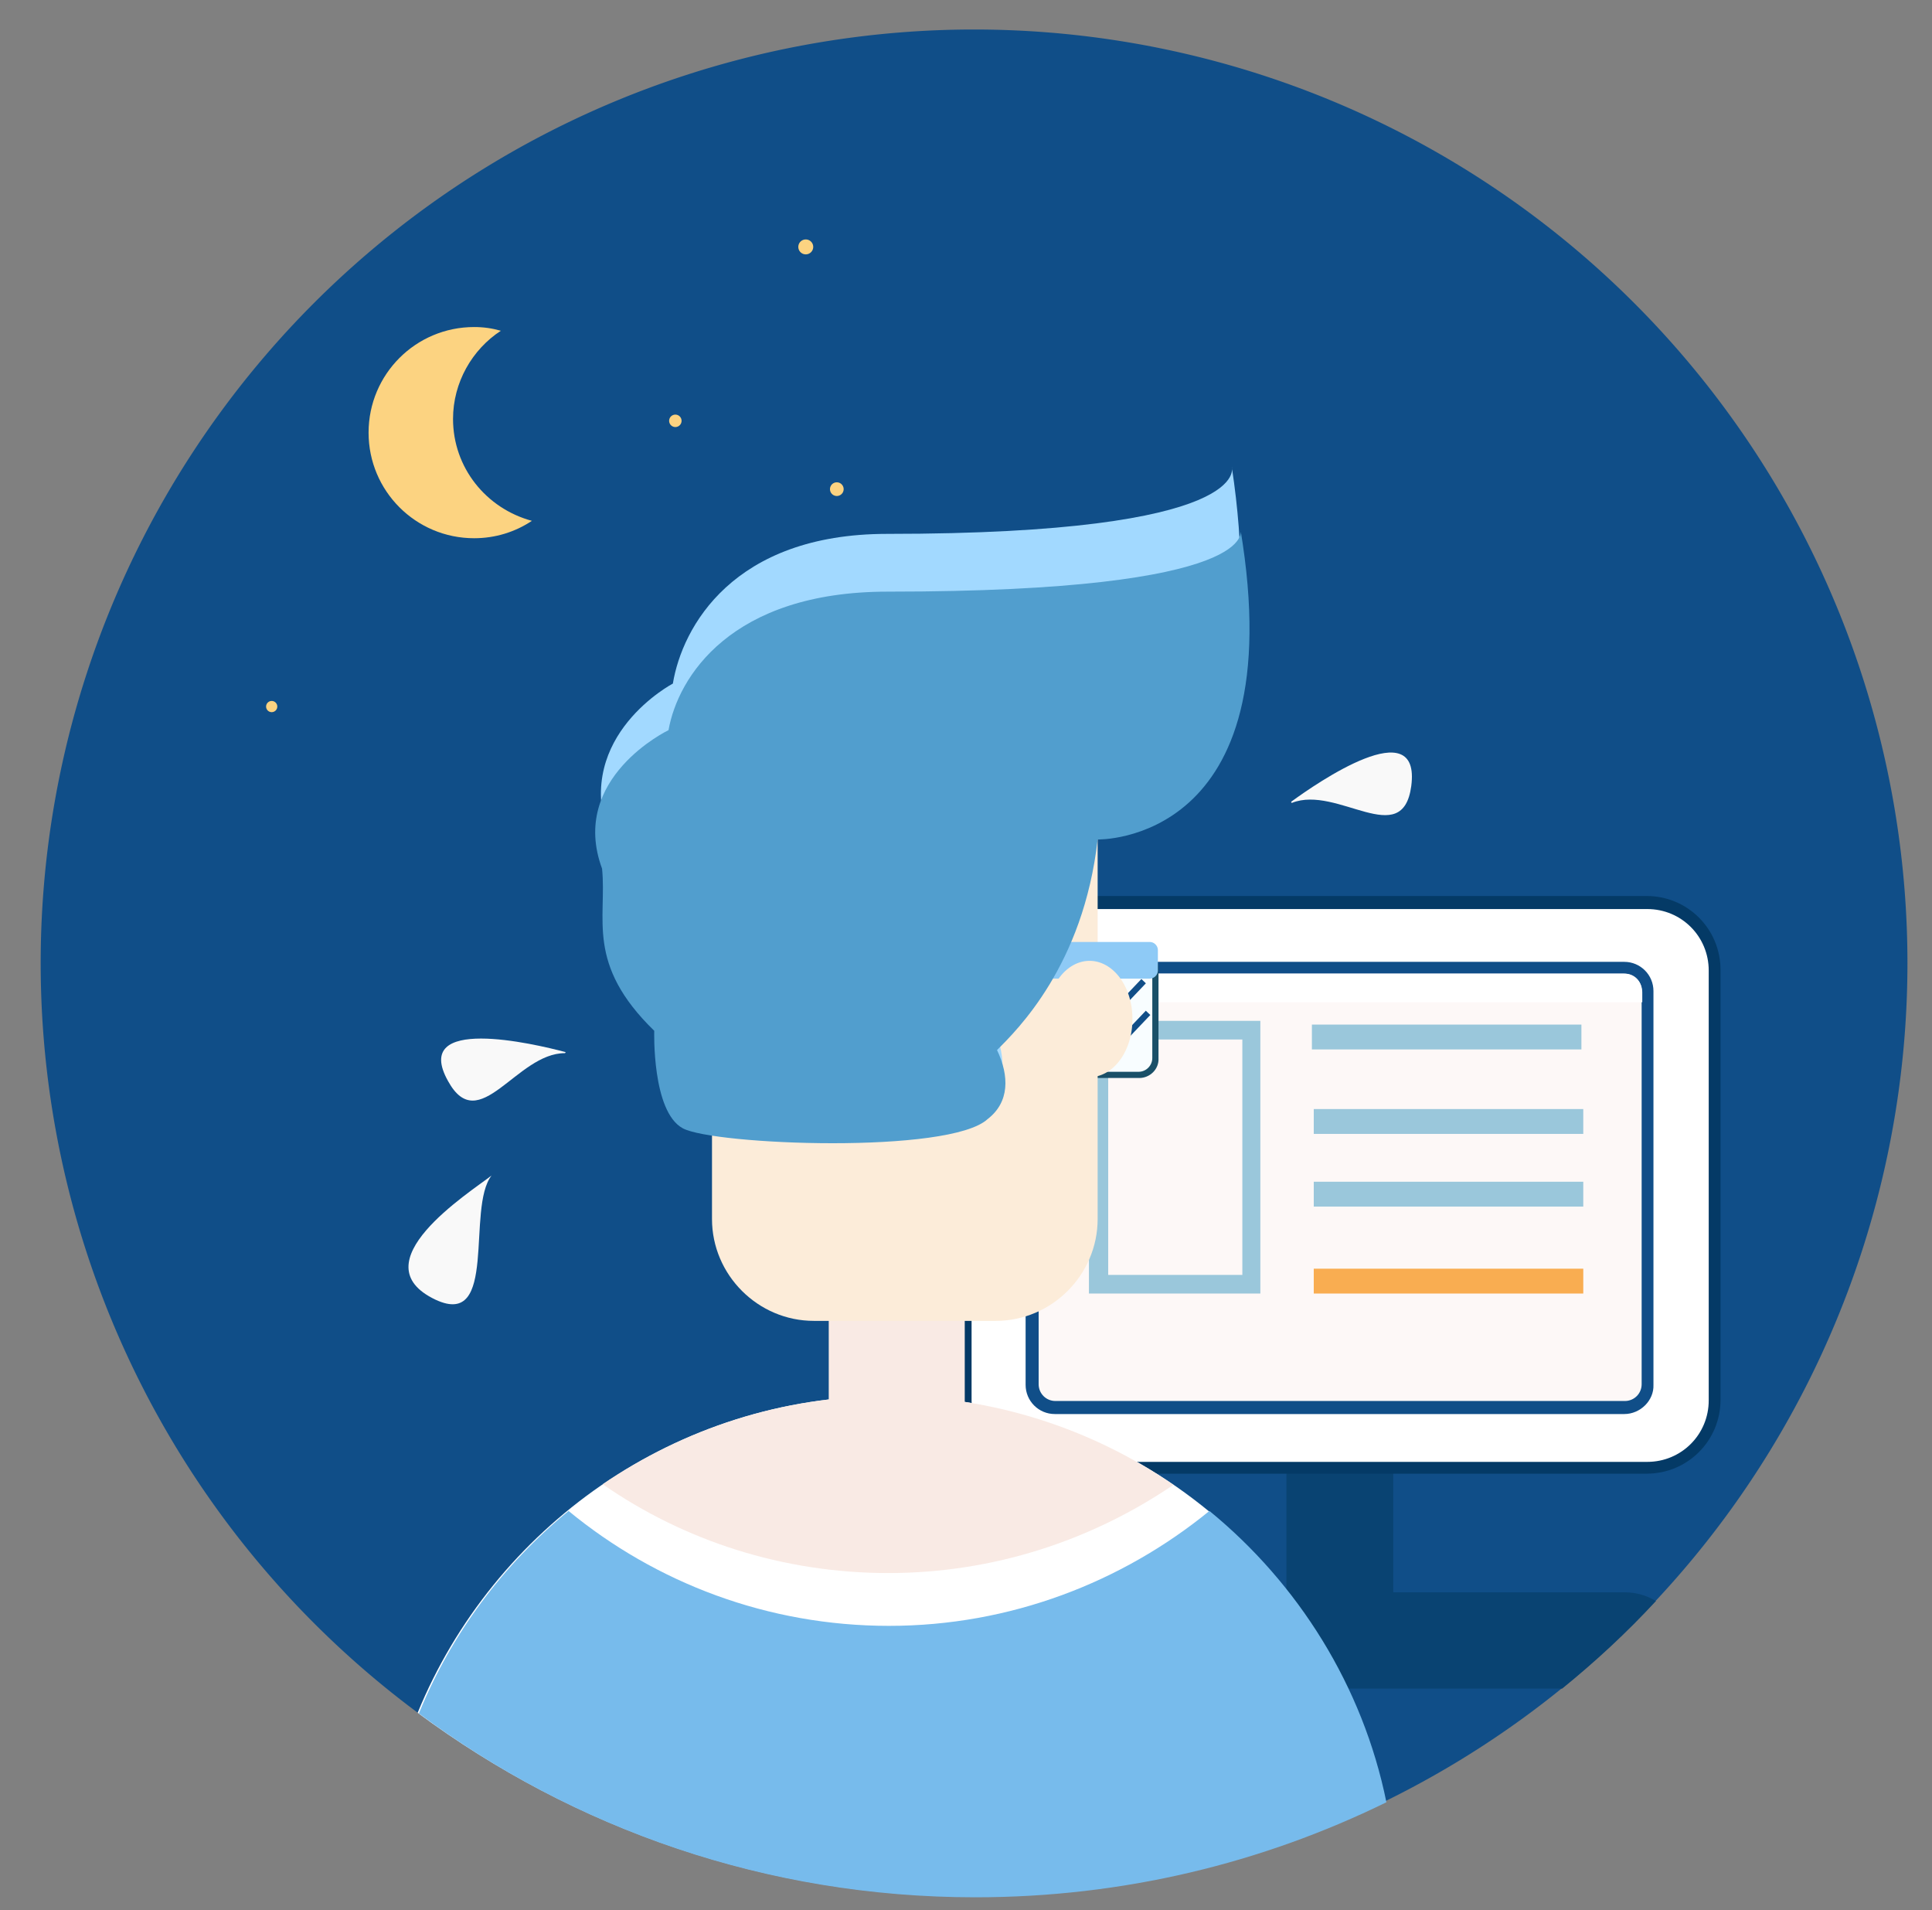 <?xml version="1.0" standalone="no"?><!DOCTYPE svg PUBLIC "-//W3C//DTD SVG 1.1//EN" "http://www.w3.org/Graphics/SVG/1.1/DTD/svg11.dtd"><svg t="1705979822443" class="icon" viewBox="0 0 1036 1024" version="1.1" xmlns="http://www.w3.org/2000/svg" p-id="20802" xmlns:xlink="http://www.w3.org/1999/xlink" width="202.344" height="200"><rect x="0" y="0" width="1036" height="1024" fill="#808080" stroke="none"/><path d="M522.323 516.329m-500.511 0a500.511 500.511 0 1 0 1001.022 0 500.511 500.511 0 1 0-1001.022 0Z" fill="#104E88" p-id="20803"></path><path d="M689.826 786.732h57.277v73.262h-57.277z" fill="#094372" p-id="20804"></path><path d="M882.971 786.732h-329.345c-19.98 0-36.298-16.317-36.298-36.298v-230.442c0-19.98 16.317-36.298 36.298-36.298h329.345c19.98 0 36.298 16.317 36.298 36.298v230.442c0 20.313-15.984 36.298-36.298 36.298z" fill="#ffffff" p-id="20805"></path><path d="M882.971 790.062h-329.345c-21.979 0-39.628-17.649-39.628-39.628v-230.442c0-21.979 17.649-39.628 39.628-39.628h329.345c21.979 0 39.628 17.649 39.628 39.628v230.442c0 21.979-17.649 39.628-39.628 39.628z m-329.012-302.704c-18.315 0-32.968 14.652-32.968 32.968v230.442c0 18.315 14.652 32.968 32.968 32.968h329.345c18.315 0 32.968-14.652 32.968-32.968v-230.442c0-18.315-14.652-32.968-32.968-32.968h-329.345z" fill="#043A66" p-id="20806"></path><path d="M870.983 754.763h-305.035c-6.993 0-12.321-5.661-12.321-12.321v-211.127c0-6.993 5.661-12.321 12.321-12.321h305.035c6.993 0 12.321 5.661 12.321 12.321v211.127c0.333 6.66-5.328 12.321-12.321 12.321z" fill="#FDF8F7" p-id="20807"></path><path d="M870.983 758.093h-305.368c-8.658 0-15.651-6.993-15.651-15.651v-211.127c0-8.658 6.993-15.651 15.651-15.651h305.368c8.658 0 15.651 6.993 15.651 15.651v211.127c0.333 8.325-6.993 15.651-15.651 15.651zM565.947 521.99c-4.995 0-8.991 3.996-8.991 8.991v211.127c0 4.995 3.996 8.991 8.991 8.991h305.368c4.995 0 8.991-3.996 8.991-8.991v-211.127c0-4.995-3.996-8.991-8.991-8.991h-305.368z" fill="#104E88" p-id="20808"></path><path d="M675.84 693.489h-91.91v-146.191h91.91v146.191z m-81.587-9.99h71.93v-126.21h-71.93v126.21z" fill="#9AC7DB" p-id="20809"></path><path d="M704.479 594.586h144.526v13.32h-144.526z" fill="#9AC7DB" p-id="20810"></path><path d="M704.479 633.548h144.526v13.32h-144.526z" fill="#9AC7DB" p-id="20811"></path><path d="M704.479 680.169h144.526v13.32h-144.526z" fill="#F9AD51" p-id="20812"></path><path d="M703.48 549.297h144.526v13.32h-144.526z" fill="#9AC7DB" p-id="20813"></path><path d="M880.64 537.309h-288.052V521.99h278.062c5.661 0 9.99 4.329 9.99 9.99v5.328z" fill="#ffffff" p-id="20814"></path><path d="M565.614 853.666c-17.982 0-32.635 14.652-32.635 32.635v18.981h304.702c17.649-14.319 34.633-29.971 50.284-46.954-4.995-2.997-10.656-4.662-16.65-4.662h-305.701z" fill="#094372" p-id="20815"></path><path d="M522.323 1016.84c78.923 0 153.85-18.315 220.451-50.95-25.642-123.546-135.534-217.454-266.74-217.454-113.556 0-211.46 70.598-252.087 169.834 83.585 61.94 186.818 98.57 298.375 98.57z" fill="#FFFFFF" p-id="20816"></path><path d="M444.399 665.517h72.929v141.861h-72.929z" fill="#F9EAE4" p-id="20817"></path><path d="M476.368 843.343c56.611 0 109.227-17.649 152.851-47.287-43.624-29.971-96.572-47.62-153.184-47.62s-109.227 17.649-152.851 47.287c43.624 30.304 96.572 47.62 153.184 47.62z" fill="#F9EAE4" p-id="20818"></path><path d="M610.903 576.271H588.592c-4.995 0-8.991-3.996-8.991-8.991v-47.953c0-4.995 3.996-8.991 8.991-8.991h21.979c4.995 0 8.991 3.996 8.991 8.991v47.953c0.333 4.995-3.663 8.991-8.658 8.991z" fill="#F8FDFF" p-id="20819"></path><path d="M610.903 577.936H588.592c-5.994 0-10.656-4.995-10.656-10.656v-47.953c0-5.994 4.995-10.656 10.656-10.656h21.979c5.994 0 10.656 4.995 10.656 10.656v47.953c0.333 5.994-4.662 10.656-10.323 10.656zM588.592 512c-3.996 0-7.326 3.33-7.326 7.326v47.953c0 3.996 3.33 7.326 7.326 7.326h21.979c3.996 0 7.326-3.33 7.326-7.326v-47.953c0-3.996-3.33-7.326-7.326-7.326H588.592z" fill="#1A5068" p-id="20820"></path><path d="M533.979 708.142h-97.571c-29.971 0-54.613-24.643-54.613-54.613v-237.435c0-29.971 24.643-54.613 54.613-54.613h97.571c29.971 0 54.613 24.643 54.613 54.613v237.435c0 29.971-24.643 54.613-54.613 54.613z" fill="#FCECD9" p-id="20821"></path><path d="M616.565 524.654h-59.941c-2.331 0-4.329-1.998-4.329-4.329v-10.989c0-2.331 1.998-4.329 4.329-4.329h59.941c2.331 0 4.329 1.998 4.329 4.329v10.989c0 2.331-1.998 4.329-4.329 4.329z" fill="#8ECAF6" p-id="20822"></path><path d="M585.595 430.413s102.567 2.664 74.927-180.157c0 0 12.654 35.965-184.82 35.965-82.586 0-109.893 49.951-114.888 80.255 0 0-52.615 27.64-34.966 80.255 2.664 28.972-8.658 55.612 27.64 94.241 0 0-1.332 47.287 14.985 56.944s139.863 15.318 159.844-5.661c11.322-9.657 11.322-24.976 4.995-40.294 9.657-10.656 44.956-48.286 52.282-121.548z" fill="#A2D9FF" p-id="20823"></path><path d="M588.592 450.06s104.898 2.664 76.592-166.171c0 0 12.987 33.301-189.149 33.301-84.251 0-112.557 45.955-117.552 74.261 0 0-53.614 25.642-35.632 74.261 2.664 26.974-8.991 50.95 27.973 86.915 0 0-1.332 43.291 15.318 52.282 16.65 8.991 143.193 13.986 163.507-4.995 11.655-8.991 11.655-22.978 4.995-36.964 10.656-10.656 46.288-45.289 53.947-112.89z" fill="#519ECE" p-id="20824"></path><path d="M522.989 1017.173c79.256 0 153.85-18.315 220.451-50.95-12.654-62.273-47.287-117.219-94.907-156.181-46.954 38.296-106.896 61.607-171.832 61.607s-124.878-22.978-171.832-61.607c-34.966 28.639-62.939 65.936-80.255 108.561 83.252 61.94 186.485 98.57 298.375 98.57z" fill="#77BBEC" p-id="20825"></path><path d="M263.576 630.218c0-0.333 0-0.333 0 0-11.988 9.324-71.597 46.954-29.971 66.602 33.634 15.651 16.317-48.952 29.971-66.602zM302.871 564.615c0.333 0 0.666-0.666 0-0.666-16.317-4.329-82.586-19.98-62.606 15.651 16.65 30.304 36.631-14.985 62.606-14.985zM692.823 430.413c-0.333 0-0.666-0.333-0.333-0.666 13.653-9.99 69.599-48.619 64.271-8.325-4.662 34.633-39.628-0.666-63.938 8.991z" fill="#F9F9F9" p-id="20826"></path><path d="M242.929 224.614c0-19.647 10.323-37.297 25.642-47.287-4.662-1.332-9.324-1.998-14.319-1.998-31.303 0-56.611 25.309-56.611 56.611s25.309 56.611 56.611 56.611c11.322 0 21.979-3.33 30.97-9.324-24.643-6.66-42.292-28.639-42.292-54.613z" fill="#FCD381" p-id="20827"></path><path d="M362.146 225.613m-3.33 0a3.33 3.33 0 1 0 6.66 0 3.33 3.33 0 1 0-6.66 0Z" fill="#FCD381" p-id="20828"></path><path d="M448.728 262.244m-3.663 0a3.663 3.663 0 1 0 7.326 0 3.663 3.663 0 1 0-7.326 0Z" fill="#FCD381" p-id="20829"></path><path d="M145.691 378.797m-2.997 0a2.997 2.997 0 1 0 5.994 0 2.997 2.997 0 1 0-5.994 0Z" fill="#FCD381" p-id="20830"></path><path d="M432.078 132.371m-3.996 0a3.996 3.996 0 1 0 7.992 0 3.996 3.996 0 1 0-7.992 0Z" fill="#FCD381" p-id="20831"></path><path d="M601.256 536.213l10.789-11.339 2.411 2.298-10.789 11.336z" fill="#104E88" p-id="20832"></path><path d="M603.634 553.2l10.789-11.339 2.411 2.294-10.789 11.339z" fill="#104E88" p-id="20833"></path><path d="M561.285 546.3a30.97 22.978 90 1 0 45.955 0 30.97 22.978 90 1 0-45.955 0Z" fill="#FCECD9" p-id="20834"></path></svg>